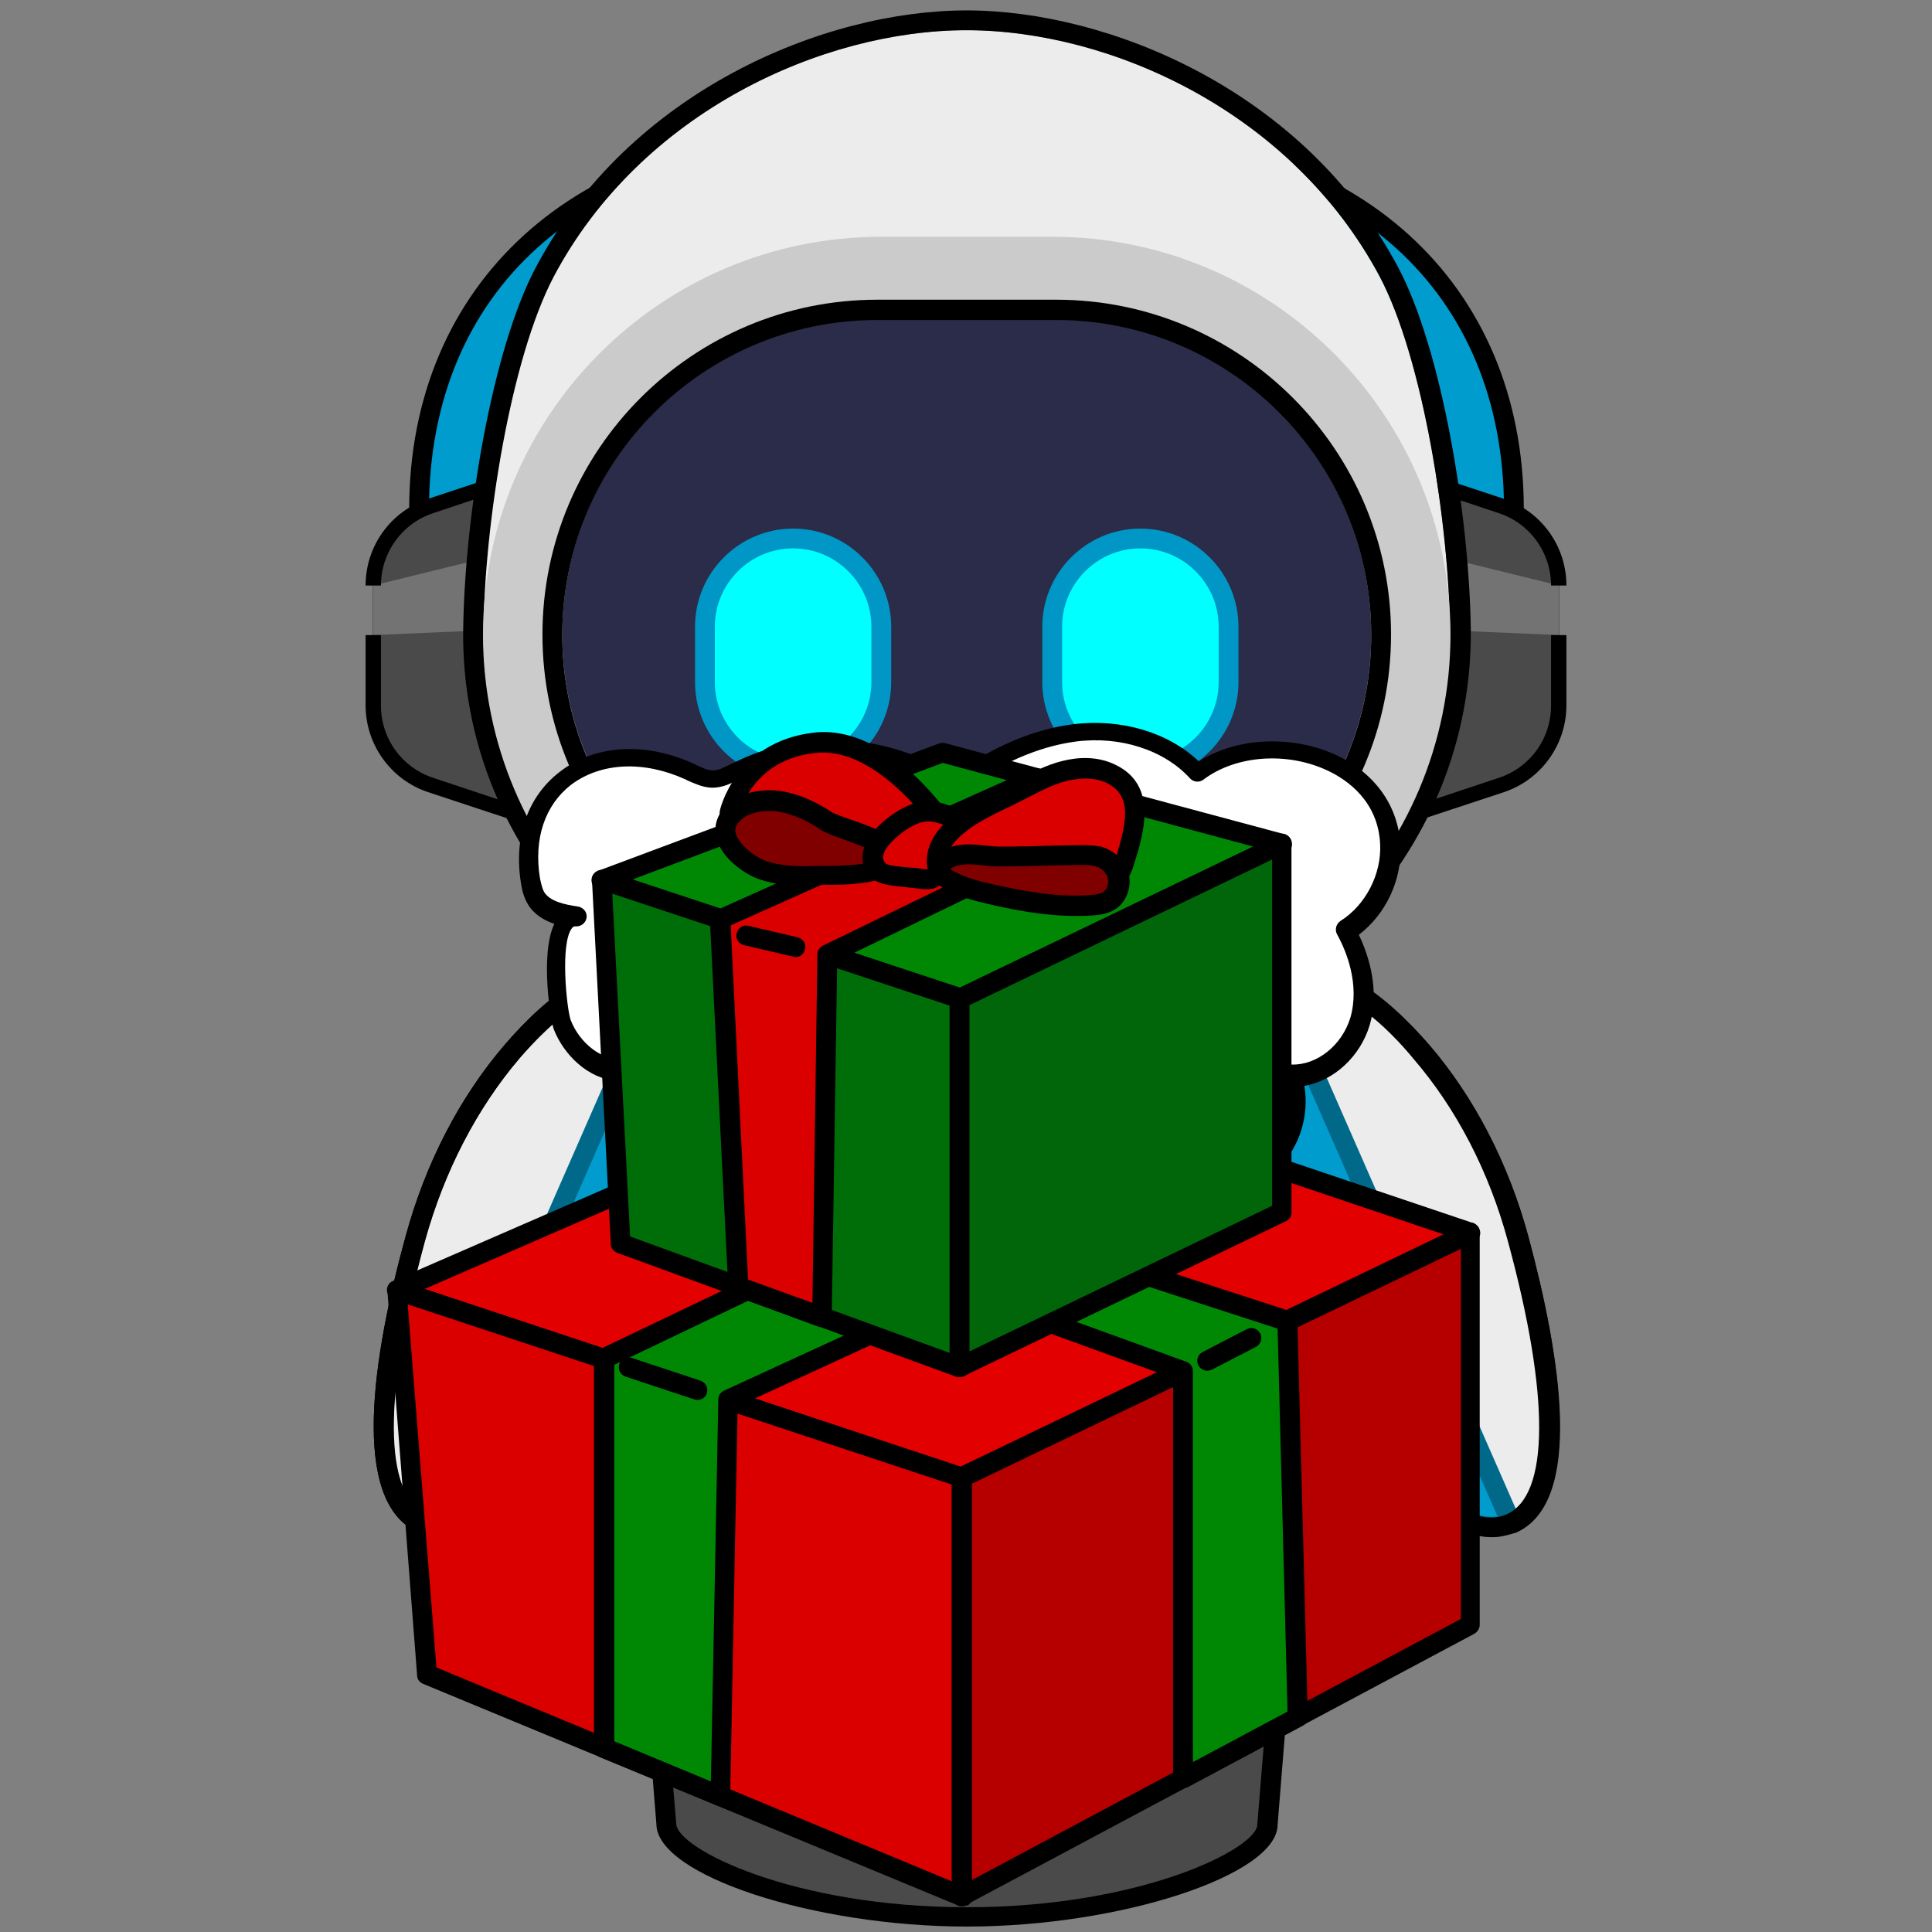 <?xml version="1.0" encoding="utf-8"?>
<!-- Generator: Adobe Illustrator 26.5.0, SVG Export Plug-In . SVG Version: 6.00 Build 0)  -->
<svg version="1.1" id="레이어_1" xmlns="http://www.w3.org/2000/svg" xmlns:xlink="http://www.w3.org/1999/xlink" x="0px"
	 y="0px" viewBox="0 0 390 390" style="enable-background:new 0 0 390 390;" xml:space="preserve">
<rect x="0" y="0" width="390" height="390" fill="#808080" stroke="none"/>
<g>
	<path style="fill:#009CCD;" d="M84.6,102.8c0-44.3,31.9-74.4,82-74.4h57c50.1,0,82,30.1,82,74.4"/>
	<path d="M307.6,102.8h-4c0-44-31.4-72.4-80-72.4h-57c-48.6,0-80,28.4-80,72.4h-4c0-45.7,33.8-76.4,84-76.4h57
		C273.9,26.4,307.6,57.1,307.6,102.8z"/>
</g>
<g>
	<path style="fill:#4A4A4A;" d="M282.2,165.4l21-7c6.9-2.3,11.6-8.8,11.6-16v-24.3c0-7.3-4.7-13.7-11.6-16l-21-7V165.4z"/>
	<polygon style="fill:#737373;" points="314.7,118.2 282.2,110.2 282.2,126.8 314.7,128.2 	"/>
	<path d="M316.2,118.2h-3.1c0-6.6-4.2-12.5-10.5-14.6l-18.9-6.3v12.9h-3.1V93.1l23,7.6C311.1,103.2,316.2,110.2,316.2,118.2z"/>
	<path d="M280.6,167.5v-40.7h3.1v36.5l18.9-6.3c6.3-2.1,10.5-7.9,10.5-14.6v-14.2h3.1v14.2c0,7.9-5.1,15-12.6,17.5L280.6,167.5z"/>
</g>
<g>
	<path style="fill:#4A4A4A;" d="M107.8,165.4l-21-7c-6.9-2.3-11.6-8.8-11.6-16v-24.3c0-7.3,4.7-13.7,11.6-16l21-7V165.4z"/>
	<polygon style="fill:#737373;" points="75.3,118.2 107.8,110.2 107.8,126.8 75.3,128.2 	"/>
	<path d="M73.8,118.2h3.1c0-6.6,4.2-12.5,10.5-14.6l18.9-6.3v12.9h3.1V93.1l-23,7.6C78.9,103.2,73.8,110.2,73.8,118.2z"/>
	<path d="M109.4,167.5v-40.7h-3.1v36.5L87.4,157c-6.3-2.1-10.5-7.9-10.5-14.6v-14.2h-3.1v14.2c0,7.9,5.1,15,12.6,17.5L109.4,167.5z"
		/>
</g>
<g>
	<path style="fill:#4A4A4A;" d="M131.6,332l3,36.3c0,7.4,27.2,18.7,60.7,18.7s60.7-11.3,60.7-18.7l3-36.3H131.6z"/>
	<path d="M195.2,388.9c-31,0-62.7-10.4-62.7-20.7l-3.1-38.3H261l-3.1,38.5C257.8,378.5,226.2,388.9,195.2,388.9z M133.7,334
		l2.8,34.1c0,5,23.4,16.9,58.7,16.9s58.6-11.9,58.6-16.7l2.8-34.3H133.7z"/>
</g>
<g>
	<path style="fill:#E7E7E7;" d="M124.1,320.6c0,0.1,0,0.2,0,0.3v0.2c0,13.1,22.1,31.2,71.3,31.2c52,0,71.3-19,71.3-31v-0.4
		c0-0.1,0-0.2,0-0.3v-97.7c0-39.3-32-71.3-71.3-71.3s-71.3,32-71.3,71.3C124.1,222.9,124.1,320.6,124.1,320.6z"/>
	<path style="fill:#009CCD;" d="M266.7,239.2h-6.2c-17.9,0-34.5,10.5-42.1,26.9c-3.3,7-9.8,12-17.4,13.3c-1.9,0.3-3.7,0.5-5.6,0.5
		c-1.9,0-3.7-0.2-5.6-0.5c-7.6-1.3-14.1-6.3-17.4-13.3c-7.7-16.3-24.2-26.9-42.1-26.9h-6.2c-1.4,0-0.1-21.1,0.1-22.4
		c1.9-15.5,7.6-30.8,18.4-42.4c34.1-36.6,99.4-26.5,118,20.3C266.1,208.8,267.4,224.2,266.7,239.2z"/>
	<path style="fill:#006989;" d="M195.5,280.4c-1.8,0-3.6-0.2-5.8-0.5c-8.1-1.4-15-6.7-18.5-14.1c-7.5-15.8-23.5-26-40.7-26h-6.2v-3
		h6.2c18.4,0,35.5,10.9,43.5,27.8c3.1,6.6,9.2,11.2,16.3,12.5c4.2,0.7,6.5,0.7,10.7,0c7.1-1.2,13.2-5.9,16.3-12.5
		c7.8-16.9,24.9-27.8,43.5-27.8h6.2v3h-6.2c-17.4,0-33.4,10.2-40.7,26c-3.5,7.5-10.4,12.8-18.5,14.1
		C199.1,280.2,197.3,280.4,195.5,280.4z"/>
	<path d="M195.4,354.3c-53.4,0-73.3-20.4-73.3-33.2v-98.2c0-40.4,32.9-73.3,73.3-73.3s73.3,32.9,73.3,73.3v98.4
		c0,7.7-6.4,15.8-17.2,21.8C242.2,348.2,224.9,354.3,195.4,354.3z M195.4,153.6c-38.2,0-69.3,31.1-69.3,69.3v98.2
		c0,12.1,21.5,29.2,69.3,29.2c28.7,0,45.3-5.8,54.2-10.8c11.1-6.2,15.1-13.5,15.1-18.2v-98.4C264.7,184.7,233.6,153.6,195.4,153.6z"
		/>
</g>
<g>
	<g>
		<path style="fill:#ECECEC;" d="M85.2,307.4L85.2,307.4L85.2,307.4c-13.3-5.8-6.5-38.7-1.4-57.4c3.8-13.8,10.3-27,19.5-37.7
			c9-10.5,20.2-18.8,30-14.5"/>
		<path d="M84.4,309.3c-13.9-6.1-9.1-35.9-2.5-59.8c4-14.7,10.9-28,19.9-38.5c8.3-9.7,20.7-20.2,32.4-15.1l-1.6,3.7
			c-9.9-4.3-21.6,6.9-27.7,14c-8.6,10.1-15.2,22.8-19.1,36.9c-8.5,31.2-8.4,51.3,0.3,55.1L84.4,309.3z"/>
	</g>
	<g>
		<path style="fill:#009CCD;" d="M143,229.7c1.6-13.7,0.1-27.6-9.7-31.9L85.2,307.4l0,0c13.3,5.8,32.9-21.4,43.2-37.9
			C136.1,257.4,141.3,243.7,143,229.7z"/>
		<path style="fill:#006989;" d="M89.1,310.3c-1.6,0-3.2-0.3-4.7-1l-1.8-0.8l0.8-1.8l48.9-111.5l1.8,0.8c11.7,5.1,12.3,21.3,10.8,34
			c-1.6,13.8-6.8,27.9-14.8,40.7C118.4,289.4,102.3,310.3,89.1,310.3z M88,306.2c8.8,1.2,22.8-12.2,38.7-37.6
			c7.8-12.3,12.7-25.9,14.2-39l0,0c1-8.7,1.4-23.5-6.7-28.9L88,306.2z"/>
	</g>
	<path d="M89.1,310.3c-1.6,0-3.2-0.3-4.7-1c-13.9-6.1-9.1-35.9-2.5-59.8c4-14.7,10.9-28,19.9-38.5c8.3-9.7,20.7-20.2,32.4-15.1
		c11.7,5.1,12.3,21.3,10.8,34c-1.6,13.8-6.8,27.9-14.8,40.7C118.4,289.4,102.3,310.3,89.1,310.3z M127.8,198.7c-8.7,0-17.8,9-23,15
		c-8.6,10.1-15.2,22.8-19.1,36.9c-8.5,31.2-8.4,51.3,0.3,55.1c8.7,3.8,23.5-9.7,40.7-37.1c7.8-12.3,12.7-25.9,14.2-39l0,0
		c1.1-9.3,1.5-25.5-8.5-29.9C131,199,129.4,198.7,127.8,198.7z"/>
</g>
<g>
	<g>
		<path style="fill:#ECECEC;" d="M305,307.4L305,307.4L305,307.4c13.3-5.8,6.5-38.7,1.4-57.4c-3.8-13.8-10.3-27-19.5-37.7
			c-9-10.5-20.2-18.8-30-14.5"/>
		<path d="M305.9,309.3l-1.6-3.7c8.7-3.8,8.8-23.9,0.3-55.1c-3.8-14.1-10.4-26.8-19.1-36.9c-6.1-7.1-17.8-18.3-27.7-14l-1.6-3.7
			c11.7-5.1,24,5.4,32.4,15.1c9,10.5,15.9,23.8,19.9,38.5C314.9,273.4,319.8,303.2,305.9,309.3z"/>
	</g>
	<g>
		<path style="fill:#009CCD;" d="M247.3,229.7c-1.6-13.7-0.1-27.6,9.7-31.9l48,109.6l0,0c-13.3,5.8-32.9-21.4-43.2-37.9
			C254.2,257.4,248.9,243.7,247.3,229.7z"/>
		<path style="fill:#006989;" d="M301.2,310.3c-13.2,0-29.3-20.9-41-39.6c-8.1-12.9-13.2-26.9-14.8-40.7c-1.5-12.7-0.8-28.9,10.8-34
			l1.8-0.8l49.7,113.3l-1.8,0.8C304.3,309.9,302.8,310.3,301.2,310.3z M256,200.6c-8.1,5.4-7.7,20.2-6.7,28.9l0,0
			c1.6,13.2,6.5,26.7,14.2,39c16,25.4,29.9,38.9,38.8,37.6L256,200.6z"/>
	</g>
	<path d="M301.2,310.3c-13.2,0-29.3-20.9-41-39.6c-8.1-12.9-13.2-26.9-14.8-40.7c-1.5-12.7-0.8-28.9,10.8-34
		c11.7-5.1,24,5.4,32.4,15.1c9,10.5,15.9,23.8,19.9,38.5c6.5,23.9,11.4,53.7-2.5,59.8C304.3,309.9,302.8,310.3,301.2,310.3z
		 M262.4,198.7c-1.6,0-3.2,0.3-4.7,1c-9.9,4.4-9.6,20.6-8.5,29.9l0,0c1.6,13.2,6.5,26.7,14.2,39c17.2,27.4,32,40.9,40.7,37.1
		s8.8-23.9,0.3-55.1c-3.8-14.1-10.4-26.8-19.1-36.9C280.3,207.6,271.1,198.7,262.4,198.7z"/>
</g>
<g>
	<g>
		<path style="fill:#ECECEC;" d="M278.5,55.8c-17.7-33.2-54.3-49.7-83.4-49.7s-65.7,16.5-83.4,49.7c-8.8,16.7-14,50.3-14.2,71.4
			c-0.5,44.7,36.7,81.3,81.4,81.3h16.2l0,0h16.2c44.7,0,82-36.6,81.4-81.3C292.5,106.1,287.4,72.5,278.5,55.8z"/>
		<path d="M195.1,6.1c29.1,0,65.7,16.5,83.4,49.7c8.8,16.7,14,50.3,14.2,71.4c0.5,44.7-36.7,81.3-81.4,81.3h-16.2H179
			c-44.7,0-82-36.6-81.4-81.3c0.2-21.1,5.4-54.7,14.2-71.4C129.4,22.6,166.1,6.1,195.1,6.1 M195.1,2.1c-28.6,0-68,16.2-86.9,51.8
			c-8.9,16.7-14.4,50.3-14.7,73.2c-0.3,22.3,8.4,43.6,24.4,59.7c16.3,16.5,38,25.6,61.1,25.6h16.2h16.2c23.1,0,44.8-9.1,61.1-25.6
			c16-16.2,24.6-37.4,24.4-59.7c-0.3-22.9-5.8-56.5-14.7-73.2C263.2,18.3,223.8,2.1,195.1,2.1L195.1,2.1z"/>
	</g>
	<path style="fill:#CBCBCB;" d="M177.8,208.4c-44.3,0-80.3-36-80.3-80.3s36-80.3,80.3-80.3h34.7c44.3,0,80.3,36,80.3,80.3
		s-36,80.3-80.3,80.3H177.8z"/>
</g>
<g>
	<g>
		<path style="fill:#2A2C49;" d="M213.2,191.7h-36.1c-35.1,0-63.6-28.5-63.6-63.6l0,0c0-35.1,28.5-63.6,63.6-63.6h36.1
			c35.1,0,63.6,28.5,63.6,63.6l0,0C276.8,163.3,248.3,191.7,213.2,191.7z"/>
		<path d="M213.2,64.6c35.1,0,63.6,28.5,63.6,63.6l0,0c0,35.1-28.5,63.6-63.6,63.6h-36.1c-35.1,0-63.6-28.5-63.6-63.6l0,0
			c0-35.1,28.5-63.6,63.6-63.6L213.2,64.6 M213.2,60.5h-36.1c-37.3,0-67.6,30.3-67.6,67.6s30.3,67.6,67.6,67.6h36.1
			c37.3,0,67.6-30.3,67.6-67.6S250.5,60.5,213.2,60.5L213.2,60.5z"/>
	</g>
	<g>
		<path style="fill:#00FFFF;" d="M160.1,155.5L160.1,155.5c-9.8,0-17.8-8-17.8-17.8v-11.2c0-9.8,8-17.8,17.8-17.8l0,0
			c9.8,0,17.8,8,17.8,17.8v11.2C177.9,147.6,169.9,155.5,160.1,155.5z"/>
		<path style="fill:#0096C5;" d="M160.1,157.5c-10.9,0-19.8-8.9-19.8-19.8v-11.2c0-10.9,8.9-19.8,19.8-19.8
			c10.9,0,19.8,8.9,19.8,19.8v11.2C179.9,148.6,171,157.5,160.1,157.5z M160.1,110.7c-8.7,0-15.8,7.1-15.8,15.8v11.2
			c0,8.7,7.1,15.8,15.8,15.8s15.8-7.1,15.8-15.8v-11.2C175.9,117.8,168.8,110.7,160.1,110.7z"/>
	</g>
	<g>
		<path style="fill:#00FFFF;" d="M230.2,155.5L230.2,155.5c9.8,0,17.8-8,17.8-17.8v-11.2c0-9.8-8-17.8-17.8-17.8l0,0
			c-9.8,0-17.8,8-17.8,17.8v11.2C212.4,147.6,220.4,155.5,230.2,155.5z"/>
		<path style="fill:#0096C5;" d="M230.2,157.5c-10.9,0-19.8-8.9-19.8-19.8v-11.2c0-10.9,8.9-19.8,19.8-19.8
			c10.9,0,19.8,8.9,19.8,19.8v11.2C250,148.6,241.1,157.5,230.2,157.5z M230.2,110.7c-8.7,0-15.8,7.1-15.8,15.8v11.2
			c0,8.7,7.1,15.8,15.8,15.8s15.8-7.1,15.8-15.8v-11.2C246,117.8,238.9,110.7,230.2,110.7z"/>
	</g>
</g>
<g>
	<path style="fill:#FFFFFF;" d="M139.2,155.8c1.4,0.6,2.8,1.4,4.4,1.5c1.9,0.1,3.7-0.9,5.4-1.8c13.5-6.9,30.8-5.6,43.2,3.2
		c7.4-5.3,15.7-9.7,24.7-10.8s18.8,1.4,24.9,8.1c13-9.7,38-3.8,38.9,14.5c0.3,6.8-3.2,13.6-8.9,17.3c3,5.6,4.6,12.2,2.8,18.3
		c-1.8,6.1-7.5,11.2-13.8,11c1.8,5.8,0.2,12.6-4,17c-4.2,4.4-10.9,6.3-16.8,4.7c1.2,5.6-1.6,11.7-6.6,14.5s-11.7,1.9-15.8-2
		c-3.5,8.4-11.6,13.2-20.6,13.1c-2.6,0-25.6-9.7-22.4-12.5c-10.1,8.9-26.9,3.9-24.1-11.4c-6.6,1.6-14.1-0.5-18.8-5.5
		c-4.7-4.9-6.5-12.5-4.6-19c-5.8,1.1-11.4-3.5-13.5-9c-0.8-2.2-3.5-22.6,3-21.6c-3.2-0.5-6.7-1.2-8.4-3.9c-0.6-1-0.9-2.2-1.1-3.4
		C103.9,158.2,121.4,147.7,139.2,155.8z"/>
	<path d="M197.3,266.3c-0.1,0-0.2,0-0.3,0c-2.2,0-18.7-6.4-23.4-11.2c-5.7,3.7-12.9,4.2-18.4,1.1c-4.7-2.7-7.2-7.5-7-13.3
		c-6.6,0.7-13.4-1.7-17.9-6.5c-4.6-4.8-6.7-11.7-5.7-18.2c-5.9-0.4-10.8-5.3-12.8-10.4c-0.7-1.8-2.8-15.3,0.1-21.3
		c-2-0.7-4-1.8-5.3-3.9c-0.8-1.3-1.2-2.8-1.4-4.1c-1.6-9.5,1.3-17.7,7.8-22.7c7.1-5.5,17.3-6.1,27.1-1.6l0,0l0.6,0.3
		c1.1,0.5,2.1,1,3,1c1.2,0.1,2.5-0.6,3.9-1.3l0.5-0.2c13.7-7,31.2-6,44.1,2.5c8.6-6,16.6-9.3,24.4-10.3c9.7-1.2,19.2,1.6,25.4,7.5
		c7.7-4.9,18.9-5.4,27.9-1.2c7.8,3.7,12.4,10.3,12.8,18.2c0.3,6.9-2.9,13.8-8.4,18c3,6.3,3.8,12.7,2.2,18.2
		c-1.9,6.4-7.3,11.3-13.2,12.3c1,5.9-0.9,12.2-5.1,16.5c-4.1,4.3-10.1,6.4-15.9,5.8c0.1,5.6-3,11.1-7.9,13.8c-5,2.8-11.3,2.4-16-0.7
		C214.2,261.8,206.3,266.3,197.3,266.3z M176.5,252.4c2.6,2.9,18.1,9.6,20.5,9.9c8.4,0,15.6-4.5,18.7-11.9c0.3-0.6,0.8-1.1,1.5-1.2
		c0.7-0.1,1.3,0.1,1.8,0.5c3.5,3.3,9.2,4.1,13.4,1.7c4.2-2.3,6.6-7.6,5.6-12.3c-0.2-0.7,0.1-1.4,0.6-1.9s1.2-0.7,1.9-0.5
		c5.2,1.4,11.1-0.3,14.8-4.2s5.1-9.9,3.5-15c-0.2-0.6-0.1-1.3,0.3-1.8s1-0.8,1.7-0.8c5.1,0.1,10.1-3.9,11.8-9.5
		c1.9-6.7-0.8-13.4-2.7-16.8c-0.5-0.9-0.2-2.1,0.7-2.7c5.1-3.2,8.3-9.5,8-15.5c-0.4-8.7-6.7-13-10.5-14.8
		c-8.2-3.9-18.6-3.2-25.2,1.8c-0.8,0.6-2,0.5-2.7-0.3c-5.2-5.7-14.1-8.6-23.1-7.4c-7.5,1-15.3,4.4-23.8,10.4c-0.7,0.5-1.6,0.5-2.3,0
		c-11.7-8.4-28.2-9.6-41.1-3.1l-0.5,0.2c-1.7,0.9-3.6,1.9-5.9,1.8c-1.7-0.1-3.2-0.8-4.6-1.4l-0.6-0.3c-8.4-3.8-17-3.4-23,1.1
		c-5.3,4.1-7.6,10.9-6.3,18.9c0.2,0.9,0.4,1.9,0.8,2.7c1.2,2,4.2,2.6,6.9,3l0,0c1.1,0.2,1.9,1.2,1.7,2.3c-0.2,1.1-1.2,1.8-2.3,1.7
		l0,0c-0.2,0-0.3,0-0.6,0.3c-2.5,3-1.1,16.4-0.3,18.6c1.7,4.5,6.4,8.6,11.2,7.8c0.7-0.1,1.4,0.1,1.9,0.6c0.5,0.5,0.6,1.2,0.4,1.9
		c-1.7,5.8-0.1,12.7,4.1,17c4.2,4.4,10.9,6.4,16.8,4.9c0.7-0.2,1.4,0,1.9,0.5s0.7,1.2,0.6,1.8c-1,5.4,0.7,9.6,4.7,11.9
		c4.8,2.7,11.4,1.7,16.1-2.4l0,0c0.8-0.7,2.1-0.6,2.8,0.2C176.6,251,176.8,251.8,176.5,252.4z"/>
</g>
<g>
	<g>
		<polygon style="fill:#E20000;" points="80.1,260.5 194.1,298.2 296.8,248.9 189.7,212.8 		"/>
		<path d="M194.1,300.2c-0.2,0-0.4,0-0.6-0.1l-114-37.8c-0.8-0.3-1.3-1-1.4-1.8c0-0.8,0.4-1.6,1.2-1.9l109.6-47.7
			c0.5-0.2,1-0.2,1.4-0.1l107.1,36.1c0.8,0.3,1.3,1,1.4,1.8s-0.4,1.6-1.1,1.9L195,300C194.7,300.2,194.4,300.2,194.1,300.2z
			 M85.7,260.2L194,296.1l97.5-46.9l-101.7-34.3L85.7,260.2z"/>
	</g>
	<g>
		<polygon style="fill:#DA0000;" points="80.1,260.5 194.1,298.2 194.1,382.8 86.1,338 		"/>
		<path d="M194.1,384.8c-0.3,0-0.5,0-0.8-0.2L85.4,339.9c-0.7-0.3-1.2-0.9-1.2-1.7l-6-77.6c-0.1-0.7,0.2-1.3,0.8-1.7
			c0.5-0.4,1.2-0.5,1.9-0.3l114,37.8c0.8,0.3,1.4,1,1.4,1.9v84.6c0,0.7-0.3,1.3-0.9,1.7C194.9,384.7,194.5,384.8,194.1,384.8z
			 M88.1,336.6l104.1,43.2v-80.1L82.3,263.3L88.1,336.6z"/>
	</g>
	<g>
		<polygon style="fill:#B60000;" points="194.1,298.2 296.8,248.9 296.8,328 194.1,382.8 		"/>
		<path d="M194.1,384.8c-0.4,0-0.7-0.1-1-0.3c-0.6-0.4-1-1-1-1.7v-84.6c0-0.8,0.4-1.5,1.1-1.8L295.9,247c0.6-0.3,1.4-0.3,1.9,0.1
			c0.6,0.4,0.9,1,0.9,1.7V328c0,0.7-0.4,1.4-1.1,1.8l-102.7,54.8C194.8,384.8,194.5,384.8,194.1,384.8z M196.2,299.5v80l98.7-52.7
			v-74.7L196.2,299.5z"/>
	</g>
	<g>
		<polygon style="fill:#008805;" points="122,274.3 225.4,224.8 252.7,234 147,282.6 145.4,362.6 122,352.9 		"/>
		<path d="M145.4,364.6c-0.3,0-0.5,0-0.8-0.2l-23.5-9.7c-0.8-0.3-1.2-1-1.2-1.9v-78.6c0-0.8,0.4-1.5,1.1-1.8l103.5-49.5
			c0.5-0.2,1-0.3,1.5-0.1l27.3,9.2c0.8,0.3,1.3,1,1.4,1.8c0,0.8-0.4,1.6-1.2,1.9l-104.6,48.2l-1.5,78.7c0,0.7-0.4,1.3-0.9,1.6
			C146.2,364.5,145.8,364.6,145.4,364.6z M124,351.5l19.5,8.1l1.5-77.1c0-0.8,0.5-1.5,1.2-1.8l101.1-46.5l-21.7-7.3L124,275.5V351.5
			z"/>
	</g>
	<g>
		<polygon style="fill:#008805;" points="131.9,237.9 238.8,276.8 238.8,359 262,346.6 259.9,266.6 148.8,230.6 		"/>
		<path d="M238.8,361c-0.4,0-0.7-0.1-1-0.3c-0.6-0.4-1-1-1-1.7v-80.8l-105.6-38.4c-0.8-0.3-1.3-1-1.3-1.8s0.5-1.6,1.2-1.9l16.9-7.4
			c0.5-0.2,1-0.2,1.4-0.1l111.1,36.1c0.8,0.3,1.4,1,1.4,1.9l2.1,80c0,0.8-0.4,1.5-1.1,1.8l-23.2,12.4
			C239.4,360.9,239.1,361,238.8,361z M137.3,237.8l102.2,37.1c0.8,0.3,1.3,1,1.3,1.9v78.9l19.1-10.2l-2-77.3l-109-35.4L137.3,237.8z
			"/>
	</g>
	<g>
		<line style="fill:none;" x1="243.7" y1="274.7" x2="252.7" y2="270.1"/>
		<path d="M243.7,276.7c-0.7,0-1.4-0.4-1.8-1.1c-0.5-1-0.1-2.2,0.9-2.7l8.9-4.6c1-0.5,2.2-0.1,2.7,0.9s0.1,2.2-0.9,2.7l-8.9,4.6
			C244.3,276.6,244,276.7,243.7,276.7z"/>
	</g>
	<g>
		<line style="fill:none;" x1="126.9" y1="276" x2="140.8" y2="280.6"/>
		<path d="M140.8,282.6c-0.2,0-0.4,0-0.6-0.1l-13.9-4.6c-1.1-0.4-1.6-1.5-1.3-2.5c0.3-1.1,1.5-1.6,2.5-1.3l13.9,4.6
			c1.1,0.4,1.6,1.5,1.3,2.5C142.5,282,141.7,282.6,140.8,282.6z"/>
	</g>
</g>
<g>
	<g>
		<polygon style="fill:#008805;" points="121.5,177.7 193.7,201.6 258.8,170.3 190.2,151.9 		"/>
		<path d="M193.7,203.6c-0.2,0-0.4,0-0.6-0.1l-72.3-23.9c-0.8-0.3-1.4-1-1.4-1.9s0.5-1.6,1.3-1.9l68.8-25.7c0.4-0.1,0.8-0.2,1.2-0.1
			l68.6,18.4c0.8,0.2,1.4,0.9,1.5,1.8s-0.4,1.6-1.1,2l-65.1,31.3C194.3,203.6,194,203.6,193.7,203.6z M127.5,177.6l66.1,21.9
			l59.4-28.6L190.3,154L127.5,177.6z"/>
	</g>
	<g>
		<polygon style="fill:#006E08;" points="121.5,177.7 193.7,201.6 193.7,276 125.3,251 		"/>
		<path d="M193.7,278c-0.2,0-0.5,0-0.7-0.1l-68.4-25c-0.8-0.3-1.3-1-1.3-1.8l-3.8-73.4c0-0.7,0.3-1.3,0.8-1.7s1.2-0.5,1.9-0.3
			l72.3,23.9c0.8,0.3,1.4,1,1.4,1.9V276c0,0.7-0.3,1.3-0.9,1.6C194.5,277.9,194.1,278,193.7,278z M127.2,249.6l64.5,23.5V203
			l-68.1-22.6L127.2,249.6z"/>
	</g>
	<g>
		<polygon style="fill:#006609;" points="193.7,201.6 258.8,170.3 258.8,244.7 193.7,276 		"/>
		<path d="M193.7,278c-0.4,0-0.7-0.1-1.1-0.3c-0.6-0.4-0.9-1-0.9-1.7v-74.4c0-0.8,0.4-1.5,1.1-1.8l65.1-31.3
			c0.6-0.3,1.4-0.3,1.9,0.1c0.6,0.4,0.9,1,0.9,1.7v74.4c0,0.8-0.4,1.5-1.1,1.8l-65.1,31.3C194.3,277.9,194,278,193.7,278z
			 M195.7,202.9v69.9l61.1-29.4v-69.9L195.7,202.9z"/>
	</g>
	<g>
		<polygon style="fill:#DA0000;" points="145.4,185.6 149.1,259.7 165.9,265.9 167,192.8 229.5,162.5 209.2,157 		"/>
		<path d="M165.9,267.9c-0.2,0-0.5,0-0.7-0.1l-16.9-6.2c-0.8-0.3-1.3-1-1.3-1.8l-3.7-74.1c0-0.8,0.4-1.6,1.2-1.9l63.8-28.6
			c0.4-0.2,0.9-0.2,1.3-0.1l20.2,5.4c0.8,0.2,1.4,0.9,1.5,1.8c0.1,0.8-0.4,1.6-1.1,2L169,194l-1.1,71.9c0,0.7-0.3,1.3-0.9,1.6
			C166.7,267.8,166.3,267.9,165.9,267.9z M151,258.3l13,4.7l1-70.3c0-0.8,0.4-1.4,1.1-1.8l57.6-28l-14.3-3.8l-61.9,27.7L151,258.3z"
			/>
	</g>
	<g>
		<line style="fill:none;" x1="150.7" y1="188.9" x2="160.6" y2="191.2"/>
		<path d="M160.6,193.2c-0.2,0-0.3,0-0.5-0.1l-9.9-2.3c-1.1-0.3-1.8-1.3-1.5-2.4c0.3-1.1,1.3-1.8,2.4-1.5l9.9,2.3
			c1.1,0.3,1.8,1.3,1.5,2.4C162.3,192.6,161.5,193.2,160.6,193.2z"/>
	</g>
	<g>
		<g>
			<path style="fill:#DA0000;" d="M179.9,173.4l11.7-5.3c0,0-12.6-19.9-27.2-18.2s-17.1,14.2-17.1,14.2L179.9,173.4z"/>
			<path d="M179.9,175.4c-0.2,0-0.4,0-0.5-0.1l-32.7-9.3c-1-0.3-1.6-1.3-1.4-2.3c0-0.1,3-13.9,18.9-15.8
				c15.7-1.9,28.6,18.2,29.2,19.1c0.3,0.5,0.4,1.1,0.2,1.7s-0.6,1-1.1,1.3l-11.7,5.3C180.4,175.4,180.1,175.4,179.9,175.4z
				 M149.7,162.8l30,8.5l8.8-4c-3.5-4.7-13.4-16.6-24-15.3C154.7,153.1,151,159.6,149.7,162.8z"/>
		</g>
		<g>
			<path style="fill:#800000;" d="M166.8,165.8c-2.7-1.8-5.7-3.3-8.9-3.9c-2.2-0.4-4.5-0.3-6.6,0.3c-1.6,0.5-2.6,1.2-3.7,2.4
				c-3.8,4.2,2.4,9.6,6.3,11c3.4,1.2,7,1.2,10.6,1.1c3,0,14.1,0.4,15.3-3.3C181,169.8,169.2,167.4,166.8,165.8z"/>
			<path d="M162.8,178.8c-3,0-6.4-0.2-9.5-1.3c-3-1-7.7-4.3-8.7-8.4c-0.5-2.1,0-4.2,1.5-5.9c1.4-1.5,2.7-2.4,4.6-3
				c2.3-0.7,5-0.9,7.6-0.4c3.1,0.6,6.2,1.9,9.7,4.2l0,0c0.5,0.3,2.2,0.9,3.6,1.4c5.2,1.8,11.7,4.1,10.2,8.5
				c-1.4,4.4-9.1,4.8-16.1,4.7h-1.1C164,178.8,163.5,178.8,162.8,178.8z M155.2,163.7c-1.2,0-2.3,0.2-3.3,0.5
				c-1.2,0.4-1.9,0.8-2.8,1.8c-0.6,0.7-0.8,1.3-0.6,2.2c0.6,2.2,3.7,4.7,6.1,5.6c3.2,1.1,6.8,1.1,9.9,1h1.1
				c10.8,0.1,12.1-1.5,12.3-1.9c-0.5-0.9-5.6-2.7-7.7-3.5c-2-0.7-3.6-1.3-4.5-1.9c-3-2-5.6-3.1-8.2-3.6
				C156.8,163.7,156,163.7,155.2,163.7z"/>
		</g>
	</g>
	<g>
		<path style="fill:#DA0000;" d="M177.9,169.2c1.6-2,4-3.6,5.5-4.3c1.3-0.6,2.7-1.1,4.2-1.1c1,0,2,0.3,2.9,0.6c1.5,0.5,3,1,4.5,1.5
			c0.7,0.2,1.5,0.6,1.9,1.2c0.4,0.8,0.1,1.7-0.5,2.4s-1.4,1-2.1,1.5c-1.5,0.9-2.7,2.2-3.7,3.7c-0.5,0.8-1,1.8-1.9,2.3
			c-1.1,0.6-2.4,0.5-3.6,0.2c-1.8-0.3-6.6-0.2-7.9-1.6C175.4,173.6,176.2,171.3,177.9,169.2z"/>
		<path d="M186.9,179.5c-0.8,0-1.6-0.1-2.1-0.2c-0.4-0.1-1.1-0.1-1.8-0.2c-3.3-0.3-5.9-0.6-7.3-2.1c-2.3-2.5-2.1-5.8,0.6-9.1l0,0
			c1.8-2.2,4.4-4,6.2-4.9c1.2-0.6,3.1-1.4,5.1-1.3c1.3,0,2.5,0.4,3.4,0.7c1.5,0.5,3.1,1,4.6,1.5c0.8,0.3,2.2,0.8,3,2.2
			s0.4,3.3-0.8,4.7c-0.7,0.7-1.4,1.2-2.1,1.6l-0.4,0.3c-1.2,0.8-2.3,1.8-3.1,3.1l-0.2,0.4c-0.5,0.8-1.1,1.9-2.3,2.5
			C188.9,179.4,187.9,179.5,186.9,179.5z M179.5,170.5c-2,2.4-1.1,3.4-0.7,3.8c0.6,0.5,3.4,0.7,4.6,0.8c0.8,0.1,1.6,0.1,2.1,0.2
			c0.7,0.1,1.8,0.3,2.3,0c0.3-0.2,0.6-0.7,0.9-1.2l0.3-0.5c1.1-1.7,2.6-3.2,4.3-4.3l0.5-0.3c0.5-0.3,0.9-0.6,1.2-0.8
			c0.1-0.1,0.1-0.2,0.1-0.2c-0.1,0.1-0.3,0-0.7-0.2c-1.5-0.5-3-1-4.5-1.5c-0.9-0.3-1.7-0.5-2.4-0.5c-0.9,0-1.9,0.2-3.2,0.9
			C183.2,167.2,181,168.7,179.5,170.5L179.5,170.5z"/>
	</g>
	<g>
		<path style="fill:#DA0000;" d="M195.7,164.9c3.7-2.4,8-4.1,10.6-5.5c2.8-1.5,5.7-3,8.8-3.7c3.1-0.8,6.5-0.8,9.4,0.6
			c7.2,3.5,4.5,11.8,2.6,17.9c-0.3,1.1-0.7,2.3-1.6,3c-0.7,0.5-1.5,0.7-2.4,0.9c-3.8,0.6-7.7-0.2-11.5-0.6
			c-4.2-0.5-8.4-0.5-12.6-0.2c-2.6,0.2-9.6,1.1-9.8-2.8C188.9,170.4,191.9,167.3,195.7,164.9z"/>
		<path d="M220.2,180.2c-2.2,0-4.4-0.3-6.6-0.6c-0.8-0.1-1.5-0.2-2.3-0.3c-4-0.5-8.2-0.5-12.2-0.2h-0.5c-3.6,0.3-7.6,0.5-9.9-1.5
			c-1-0.8-1.5-2-1.6-3.2c-0.2-4.2,2.2-7.8,7.5-11.3c2.7-1.7,5.6-3.1,8-4.3c1-0.5,1.9-0.9,2.7-1.3c2.9-1.5,5.9-3.1,9.2-3.9
			c2.8-0.7,6.9-1.1,10.7,0.8c8.7,4.2,5.6,14.1,3.7,20.1c-0.4,1.3-1,3-2.4,4.2c-1.1,0.8-2.3,1.1-3.3,1.3
			C222.3,180.1,221.2,180.2,220.2,180.2z M204.2,174.9c2.5,0,5,0.1,7.5,0.4c0.8,0.1,1.6,0.2,2.4,0.3c3,0.4,5.9,0.8,8.6,0.4
			c0.5-0.1,1.1-0.2,1.4-0.4c0.4-0.4,0.7-1.3,1-2c2.3-7.3,3.6-12.9-1.6-15.5c-2.2-1.1-5-1.2-8-0.5c-2.9,0.7-5.7,2.2-8.4,3.6
			c-0.8,0.4-1.8,0.9-2.8,1.4c-2.3,1.1-5.1,2.4-7.6,4l0,0c-3.9,2.6-5.8,5.1-5.7,7.7c0,0.2,0.1,0.3,0.2,0.4c1.2,1,5.3,0.7,6.9,0.5
			l0.6-0.1C200.6,175,202.4,174.9,204.2,174.9z M195.7,164.9L195.7,164.9L195.7,164.9z"/>
	</g>
	<g>
		<path style="fill:#800000;" d="M201.5,172.9c0.2,0,0.3,0,0.5,0c5.3,0,10.6-0.2,15.9-0.3c1.2,0,2.5,0,3.6,0.3
			c1.8,0.5,3.5,1.9,4.1,3.7s0,4-1.5,5.1c-1.1,0.8-2.6,1-4,1.1c-7.1,0.5-14.1-0.9-21-2.5c-2.2-0.5-13.1-3.3-8.3-6.6
			C193.9,171.5,198,172.8,201.5,172.9z"/>
		<path d="M217.2,184.9c-6.6,0-13-1.3-18.5-2.6c-6.8-1.6-10.5-3.7-11-6.3c-0.2-0.8-0.1-2.5,2-3.9c3-2.1,6.4-1.7,9.4-1.4
			c0.9,0.1,1.8,0.2,2.6,0.2l0,0h0.4c3.5,0,7.1-0.1,10.6-0.2l5.3-0.1c1.3,0,2.7,0,4.2,0.3c2.6,0.7,4.7,2.6,5.5,5
			c0.9,2.7-0.1,5.8-2.2,7.4c-1.5,1.1-3.3,1.4-5,1.5C219.2,184.9,218.2,184.9,217.2,184.9z M191.8,175.4c1,0.8,4,2.1,7.7,2.9
			c6.2,1.4,13.4,2.9,20.4,2.4c1.1-0.1,2.2-0.2,2.9-0.7c0.8-0.6,1.1-1.8,0.8-2.9c-0.4-1.1-1.4-2-2.7-2.3c-0.9-0.2-2-0.2-3.1-0.2
			l-5.2,0.1c-3.6,0.1-7.1,0.2-10.7,0.2h-0.5c-0.9,0-1.9-0.1-2.9-0.2C196,174.4,193.6,174.2,191.8,175.4L191.8,175.4z"/>
	</g>
</g>
</svg>
